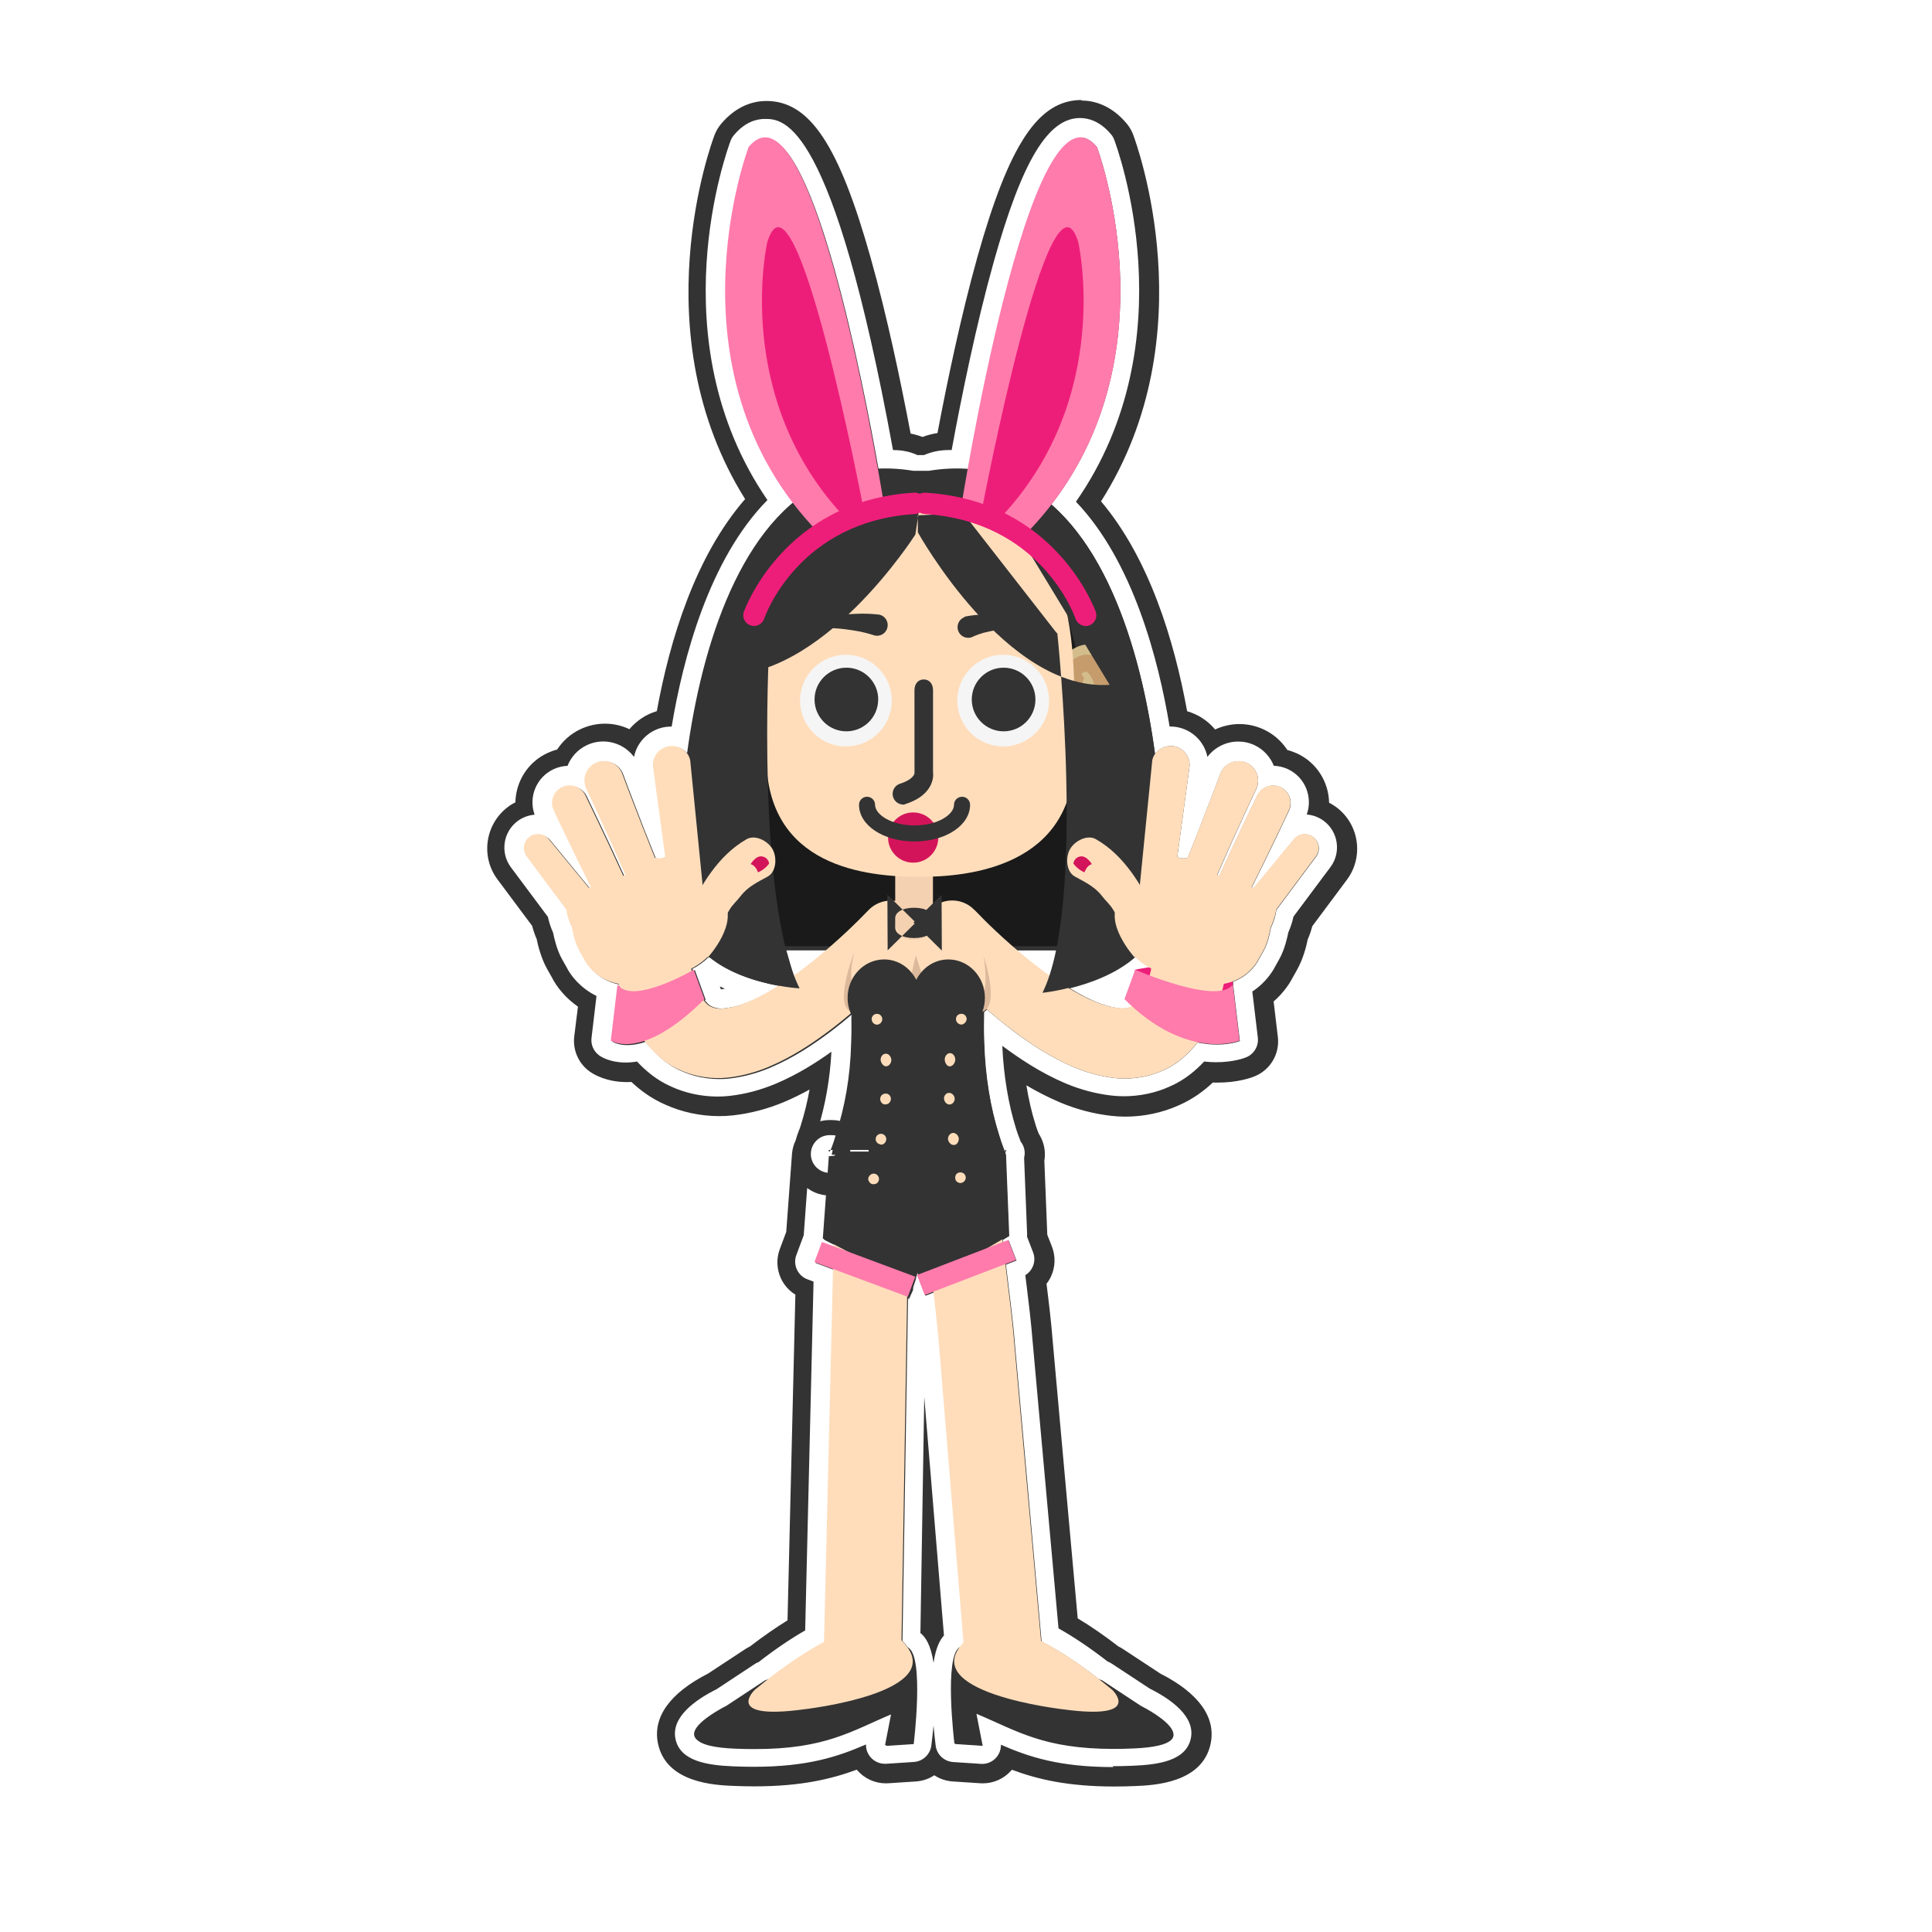 <svg xmlns="http://www.w3.org/2000/svg" width="256" height="256" viewBox="0 0 256 256"><path d="M147.514 234.146c-7.178 0-11.178-1.352-14.888-2.96.013.62-.206 1.23-.623 1.703-.477.54-1.16.84-1.876.84-.055 0-.108 0-.163-.01l-3.665-.24c-1.2-.08-2.18-1-2.32-2.19-.12-.94-.21-1.82-.28-2.64-.08.82-.17 1.7-.29 2.63-.15 1.19-1.12 2.11-2.32 2.19l-3.67.24h-.17c-.72 0-1.4-.31-1.88-.85-.42-.48-.64-1.09-.62-1.71-3.71 1.61-7.71 2.96-14.89 2.96-.85 0-1.74-.02-2.69-.06-3.44-.14-7.04-.68-7.66-3.61-.62-2.89 2.58-5.18 5.44-6.61l5.08-3.35c.15-.1.32-.19.5-.25 2.17-1.69 4.24-3.09 6.16-4.19l1.11-46.22-.8-.3c-.63-.23-1.13-.7-1.41-1.31-.28-.6-.3-1.29-.07-1.91l.98-2.63.78-10.67c.03-.4.15-.78.34-1.1.12-.54.26-.92.4-1.26.09-.24.2-.52.33-.96 1.01-3.2 1.63-6.73 1.82-10.32-2.06 1.47-4.49 3.02-7.41 4.25-1.99.83-4.02 1.37-6.07 1.6-.52.06-1.05.09-1.58.09-2.14 0-4.26-.45-6.12-1.3-1.97-.85-3.47-2.15-4.58-3.34-.52.09-1.03.13-1.52.13-1.98 0-3.14-.7-3.45-.91-.76-.53-1.17-1.43-1.06-2.35l.66-5.56c-2.13-1.04-3.43-2.71-3.96-3.8l-.6-1.06c-.69-1.23-1.05-2.8-1.19-3.52-.32-.71-.54-1.41-.69-2.1l-4.91-6.58c-1.43-1.93-1.03-4.66.88-6.1.67-.5 1.45-.79 2.27-.86-.84-2.33.23-4.96 2.5-6.02.6-.28 1.22-.43 1.86-.45.46-1.16 1.33-2.15 2.54-2.73.69-.33 1.43-.5 2.19-.5 1.62 0 3.14.78 4.08 2.05.4-2.03 2.06-3.68 4.23-3.98.23-.03.45-.04.66-.04h.1c1.5-9.01 4.94-22.16 12.69-30.02-14.6-21.27-5.29-46.51-4.88-47.61.1-.26.24-.5.41-.71 1.5-1.81 3.07-2.18 4.12-2.18 2.47 0 8.96 0 16.99 43.88h.07c1.16 0 2.21.22 3.16.66h.88c1.03-.45 2.13-.67 3.36-.67.1 0 .2 0 .3.01 1.32-7.17 3.26-16.67 5.58-24.95 3.75-13.35 7.17-19.05 11.43-19.05 1.05 0 2.62.37 4.12 2.17.18.21.32.45.41.71.42 1.11 9.81 26.62-5.07 47.96 7.55 7.89 10.93 20.87 12.41 29.79h.1c.22 0 .44.01.66.04 2.18.3 3.85 1.95 4.25 3.99.92-1.25 2.45-2.04 4.08-2.04.76 0 1.49.16 2.18.49 1.2.57 2.08 1.57 2.54 2.72.64.02 1.26.17 1.85.44 2.29 1.06 3.35 3.69 2.51 6.02.82.06 1.6.35 2.27.85 1.91 1.43 2.31 4.17.89 6.09l-4.92 6.59c-.14.69-.37 1.38-.68 2.09-.14.72-.5 2.28-1.18 3.51l-.61 1.09c-.25.48-1.14 2.03-2.98 3.23l.73 6.11c.13 1.12-.5 2.18-1.54 2.61-.27.11-1.71.65-3.99.65-.52 0-1.05-.03-1.58-.09-1.09 1.16-2.58 2.46-4.59 3.32-1.81.83-3.93 1.28-6.07 1.28-.53 0-1.06-.03-1.58-.09-2.06-.23-4.1-.77-6.07-1.59-3.44-1.46-6.19-3.34-8.44-5 .17 3.89.81 7.76 1.83 11 .15.49.26.77.35 1.01.08.19.16.4.24.65.36.46.56 1.02.55 1.61-.01.19-.04.39-.08.57l.4 10.1c0 .12 0 .23-.01.35l.8 2.07c.24.62.22 1.31-.05 1.91-.21.47-.55.86-.98 1.12l.19 1.52c.27 2.22.58 4.73.79 7.38l3.42 37.9c2.02 1.13 4.2 2.6 6.51 4.39.18.06.34.15.5.25l5.08 3.34c2.86 1.43 6.06 3.73 5.44 6.61-.62 2.93-4.22 3.47-7.66 3.61-.95.04-1.84.06-2.69.06zm-25.542-17.752c.6.476 1.352 1.46 1.727 3.933.3-2.022.86-3.05 1.38-3.616l-2.61-31.6-.51 31.29zM95.53 131.087h.007c.14-.013.313-.032.512-.065-.23-.104-.45-.212-.67-.324l.14.39zm47.63-112.88c.73 0 1.462.402 2.192 1.278 0 0 10.05 26.54-6.042 47.36 8.122 7.093 12.106 20.888 13.737 33.076.457-.65 1.252-1.07 2.09-1.07.108 0 .218.01.327.02 1.356.19 2.326 1.43 2.143 2.79l-1.604 11.86c.256.16.53.22.804.22.192 0 .383-.03.565-.08.52-1.3 1.04-2.61 1.564-3.91.917-2.4 1.867-4.79 2.752-7.2.03-.07.06-.15.098-.22.442-.93 1.37-1.47 2.335-1.47.38 0 .76.08 1.12.25 1.29.62 1.83 2.16 1.22 3.45-1.11 2.32-2.15 4.68-3.23 7.01-.64 1.47-1.3 2.93-1.95 4.4l.29.1c.63-1.35 1.26-2.71 1.88-4.07 1.06-2.2 2.08-4.42 3.16-6.62.41-.81 1.23-1.29 2.09-1.29.33 0 .66.07.98.22 1.16.54 1.67 1.92 1.13 3.09-1.03 2.21-2.11 4.41-3.17 6.61l-1.77 3.57.27.1 5.32-6.45c.37-.45.9-.68 1.44-.68.39 0 .78.12 1.11.37.82.62.99 1.77.38 2.6l-5.27 7.07c-.07.63-.27 1.41-.72 2.34 0 0-.28 1.85-.96 3.06l-.64 1.14s-.93 2.04-3.43 2.96c.02.13.03.26.03.41l.89 7.44s-1.13.47-3.04.47c-.74 0-1.6-.07-2.56-.27-1.11 1.37-2.56 2.83-4.59 3.7-1.61.74-3.41 1.08-5.08 1.08-.44 0-.88-.02-1.3-.07-1.98-.23-3.79-.75-5.38-1.42-3.18-1.35-5.79-3.11-8.11-4.84-1.25-.96-2.4-1.9-3.46-2.82-.1.12-.23.24-.37.32-.03 1.3-.04 2.6.02 3.97.12 4.61.88 8.98 1.97 12.44.38 1.28.61 1.45.76 2.45h.15l.43 10.84-.84.5.04.37.74-.28 1.02 2.65-1.4.54c.03.26.06.53.1.8.33 2.89.82 6.23 1.1 9.88.33 3.64.68 7.52 1.03 11.4l2.5 27.87c1.74.88 4.33 2.42 7.68 5.06l.33.11 5.2 3.43s10.28 5.09-1.06 5.56c-.91.04-1.77.06-2.58.06-9.34 0-12.78-2.38-18.21-4.66l.83 4.25-3.66-.24s-1.41-11.58.71-12.76l.02-.01c.14-.19.31-.39.49-.59l-2.23-27.03-.92-11.27c-.2-2.93-.54-5.7-.83-8.19l-1.16.45-1.02-2.65.15-.05-.14-.41-.25.74.02.08-.38 1.16-.04.41-.56 1.23-.09-.31-.74 45.56c.31.3.55.59.76.88l.02.01c2.13 1.19.71 12.76.71 12.76l-3.66.24.83-4.25c-5.43 2.29-8.87 4.67-18.21 4.67-.81 0-1.67-.01-2.58-.05-11.34-.47-1.06-5.56-1.06-5.56l5.2-3.42.32-.1c3.2-2.51 5.69-4.03 7.43-4.92l1.19-49.44-2.46-.92.99-2.66 1.55.58.01-.27-1.43-.74.8-10.9.72-.02.35-.33h10.61l-2.85-.05-7.59-.11-.17.16h-.85c.15-1 .39-1.18.76-2.45 1.1-3.46 1.86-7.59 1.97-12.2.05-1.28.06-2.56.03-3.81-.02-.05-.05-.1-.07-.15-.86.74-1.78 1.49-2.77 2.24-2.31 1.73-4.92 3.5-8.11 4.85-1.59.67-3.39 1.19-5.37 1.42-.42.05-.85.07-1.3.07-1.66 0-3.46-.33-5.08-1.07-2.1-.91-3.59-2.45-4.72-3.86-.96.32-1.77.43-2.41.43-1.35 0-2.02-.47-2.02-.47l.88-7.44c.08.12.19.21.3.3l-.09-.38v-.01c-3.42-.59-4.65-3.28-4.65-3.28l-.64-1.13c-.67-1.21-.96-3.05-.96-3.05-.45-.93-.64-1.71-.72-2.34l-5.27-7.07c-.61-.83-.44-1.98.38-2.6.33-.25.72-.37 1.11-.37.54 0 1.07.24 1.44.68l5.32 6.46.26-.1c-.59-1.19-1.18-2.39-1.77-3.57-1.06-2.21-2.14-4.4-3.17-6.62-.54-1.17-.04-2.55 1.13-3.09.31-.15.65-.22.98-.22.86 0 1.68.48 2.08 1.3 1.07 2.19 2.1 4.41 3.15 6.61.62 1.36 1.25 2.72 1.88 4.07L83 116l-1.95-4.39c-1.08-2.33-2.12-4.684-3.236-7.01-.61-1.283-.07-2.83 1.22-3.444.36-.17.74-.25 1.11-.25.97 0 1.9.54 2.34 1.47.034.07.07.15.09.224.887 2.41 1.837 4.802 2.75 7.21.53 1.3 1.047 2.61 1.568 3.912.19.05.38.08.57.08.28 0 .55-.07.8-.22l-1.6-11.86c-.18-1.35.79-2.59 2.15-2.772.1-.02.21-.02.316-.02.81 0 1.58.396 2.043 1.01 1.66-12.313 5.72-26.21 14.02-33.21-15.83-20.8-5.86-47.07-5.86-47.07.73-.88 1.47-1.282 2.2-1.282 6.43 0 12.62 31.08 14.93 44.03.7-.04 1.41-.14 2.14-.14.82 0 1.67.13 2.54.66h2.08c.96-.52 1.88-.67 2.78-.67.81 0 1.6.12 2.36.17 2.31-12.94 8.51-44.17 14.94-44.17m-4.12 111.54c.39-1.16.71-2.86.98-3.86h-5.84c1.41 1 3.06 2.575 4.87 3.864m-33.86-.07c1.78-1.27 3.4-2.8 4.78-3.8h-5.93c.34 1 .72 2.65 1.15 3.79m-11.37-2.85c-.04 0-.07-.003-.11-.004-.64.64-1.37 1.14-2.1 1.51.02.1.05.2.07.3l.25-.14 1.42 3.895-.1.1c.29.36.55.68.85.79.32.15.71.31 1.34.31.09 0 .18 0 .27-.01.79-.066 1.77-.25 2.81-.65 1.51-.55 3.07-1.397 4.57-2.34-2.59-.475-6.42-1.53-9.18-3.84l-.06.07h-.01m54.89 6.764c.59 0 .96-.134 1.27-.27-.32-.29-.64-.59-.97-.92l1.42-3.9s.72-.15 1.81-.33c-.63-.35-1.24-.79-1.79-1.34-.04 0-.07.01-.11.01h-.01l-.05-.06c-2.57 2.27-6.09 3.5-8.68 4.14 1.34.81 2.72 1.54 4.05 2.03 1.04.39 2.01.58 2.8.65.1.002.19.01.27.01m-32.92 3.47l-.04-.01.04.01m17.44 15.77c.03.02.06.03.07.04h-.07v-.04m.12.04s0 .01-.01.01-.02-.006-.03-.01h.04m9.8-139.677c-5.74 0-9.61 5.85-13.83 20.88-2.14 7.65-3.96 16.31-5.27 23.25-.69.11-1.35.28-1.98.52-.51-.19-1.04-.34-1.58-.45-1.31-6.93-3.13-15.6-5.29-23.27-4.21-14.97-8.08-20.8-13.82-20.8-1.58 0-3.91.53-6.04 3.08-.35.43-.63.91-.83 1.43-.43 1.12-9.7 26.27 4.05 48.24-6.57 7.55-9.95 18.53-11.7 28.1-1.45.43-2.7 1.28-3.63 2.39-1-.47-2.1-.73-3.23-.73-1.14 0-2.23.25-3.26.73-1.31.62-2.35 1.57-3.09 2.7-.44.11-.86.266-1.28.46-2.63 1.22-4.19 3.81-4.25 6.53-.34.17-.67.37-.98.61-3.02 2.26-3.65 6.56-1.41 9.58l4.61 6.18c.15.58.35 1.17.6 1.75.2.98.62 2.6 1.4 3.99l.57 1.005c.65 1.31 1.82 2.79 3.5 3.96l-.49 3.94c-.22 1.84.59 3.65 2.11 4.7.59.41 2.24 1.356 4.87 1.356.2 0 .39 0 .59-.02 1.17 1.1 2.65 2.21 4.52 3.02 2.18.98 4.63 1.51 7.11 1.51.62 0 1.25-.03 1.85-.1 2.29-.26 4.56-.85 6.75-1.77 1.2-.51 2.33-1.07 3.38-1.65-.29 1.6-.66 3.14-1.12 4.59l-.03.11c-.1.33-.17.52-.27.76-.13.33-.28.73-.42 1.27-.27.55-.44 1.17-.49 1.81l-.76 10.32-.86 2.3c-.46 1.25-.41 2.62.14 3.83.42.91 1.09 1.67 1.93 2.18l-1.04 43.16c-1.58.98-3.25 2.14-4.97 3.46-.21.1-.4.21-.59.33l-4.96 3.26c-5.08 2.59-7.38 5.8-6.64 9.3 1.11 5.22 7.57 5.49 10 5.59.96.04 1.9.06 2.79.06 6.15 0 10.19-.97 13.54-2.21.03.04.06.07.1.11.95 1.08 2.32 1.7 3.75 1.7.11 0 .22 0 .33-.01l3.67-.24c.89-.06 1.73-.35 2.43-.82.71.47 1.54.76 2.44.82l3.66.24c.11.01.22.01.33.01 1.43 0 2.8-.61 3.75-1.69.04-.03.07-.07.1-.11 3.35 1.25 7.39 2.22 13.54 2.22.89 0 1.83-.02 2.79-.06 2.43-.1 8.89-.37 10-5.59.74-3.5-1.55-6.71-6.64-9.3l-4.96-3.26c-.19-.13-.39-.24-.6-.34-1.88-1.45-3.69-2.7-5.41-3.73l-2.28-25.25-1.02-11.36c-.21-2.69-.52-5.22-.8-7.46l-.03-.27c.25-.32.47-.67.63-1.05.54-1.21.57-2.59.1-3.83l-.63-1.61v-.01l-.39-9.79c.04-.23.06-.47.07-.71.03-1.03-.26-2.03-.81-2.88l-.14-.35c-.09-.24-.16-.43-.26-.76l-.03-.1c-.51-1.59-.91-3.36-1.21-5.2 1.35.8 2.83 1.57 4.45 2.26 2.21.93 4.48 1.52 6.77 1.78.61.07 1.24.11 1.86.11 2.48 0 4.94-.52 7.11-1.5 1.88-.82 3.36-1.93 4.51-3.02.21.01.41.01.62.01 2.68 0 4.46-.64 4.94-.84 2.08-.85 3.33-2.98 3.06-5.22l-.56-4.69c1.43-1.24 2.21-2.55 2.53-3.17l.58-1.04c.79-1.41 1.21-3.02 1.41-4.01.25-.58.45-1.16.6-1.75l4.6-6.17c2.25-3.04 1.62-7.33-1.39-9.59-.31-.23-.64-.44-.98-.61-.05-2.71-1.61-5.3-4.23-6.52-.43-.19-.86-.35-1.3-.46-.74-1.13-1.78-2.08-3.08-2.7-1.04-.49-2.13-.74-3.27-.74-1.13 0-2.23.26-3.22.72-.94-1.13-2.22-1.99-3.71-2.42-1.72-9.43-5.03-20.26-11.41-27.81 14.04-22.04 4.68-47.48 4.25-48.61-.2-.52-.48-1-.83-1.43-2.12-2.54-4.45-3.07-6.03-3.07zm-33.38 142.16c-1.38 0-2.5-1.12-2.5-2.5s1.12-2.5 2.5-2.5h.26c1.38 0 2.5 1.12 2.5 2.5s-1.12 2.5-2.5 2.5h-.26zm.26-2.5h-.26.26m0-4.5h-.26c-2.76 0-5 2.24-5 5s2.24 5 5 5h.25c2.76 0 5-2.24 5-5s-2.24-5-5-5z" fill="#333"/><path fill="#ED1E79" d="M150.415 128.49s13.018-2.782 12.94 1.952c-.067 4.128-6.868 3.61-6.868 3.61s-4.772-1.308-4.832-1.483c-.057-.18-1.298-3.85-1.298-3.85"/><path fill="#333" d="M145.96 222.61l5.2 3.424s10.28 5.087-1.063 5.557c-11.344.48-14.89-2.12-20.797-4.6l.827 4.26-3.665-.24s-1.417-11.58.71-12.76c2.128-1.18 18.788 4.37 18.788 4.37zm-44.522 0l-5.2 3.424s-10.28 5.087 1.063 5.557c11.35.48 14.9-2.12 20.8-4.6l-.83 4.26 3.67-.24s1.42-11.58-.71-12.76c-2.13-1.18-18.79 4.37-18.79 4.37z"/><path fill="#1A1A1A" d="M97.773 83.246l1.773 42.135h44.67l1.237-28.66-6.38-23.92z"/><path fill="#fdb" d="M112.32 129.973s-3-11.592 7.432-7.592h4.87c8.625-4 6.144 7.66 6.144 7.66"/><path fill="#fdb" d="M121.052 126.085s-.513.564-1.408 1.56c-.895.956-2.18 2.296-3.804 3.838-1.628 1.54-3.59 3.29-5.883 5.034-2.317 1.73-4.922 3.5-8.11 4.85-1.592.666-3.393 1.193-5.377 1.418-1.99.223-4.334-.068-6.38-1.004-2.125-.91-3.615-2.47-4.75-3.89-1.06-1.46-1.724-2.85-2.264-4.13-.426-1.24-.857-2.41-1.048-3.39-.24-.99-.452-1.86-.536-2.54l-.34-2.18c-.424-2.71 1.437-5.26 4.153-5.68 2.718-.42 5.265 1.44 5.688 4.16.01.06.015.11.023.17l.04.34.196 1.69c.042.56.177 1.16.313 1.86.103.73.357 1.4.566 2.19.28.69.58 1.39.93 1.94.38.46.68.88 1.04 1.02.36.17.82.36 1.62.3.79-.06 1.76-.25 2.8-.65 2.09-.77 4.3-2.09 6.3-3.47 2-1.4 3.82-2.89 5.33-4.22 1.52-1.33 2.74-2.5 3.58-3.33.8-.82 1.26-1.28 1.26-1.28l.13-.13c1.58-1.61 4.17-1.64 5.78-.06 1.58 1.54 1.64 4.05.18 5.67zm11.1 32.595l1.16 9.612c.33 2.89.815 6.23 1.097 9.88.32 3.636.68 7.515 1.02 11.393l2.8 31.037-10.26.71-2.53-30.7-.93-11.27c-.25-3.595-.71-6.97-1.02-9.853-.65-5.78-1.09-9.63-1.09-9.63l9.74-1.19zm-11.752.806l-1 61.278-10.285-.208 1.476-61.262zm8.777-38.868s.46.468 1.26 1.288c.833.83 2.056 2.002 3.573 3.332s3.332 2.82 5.33 4.22c1.996 1.38 4.207 2.704 6.296 3.473 1.04.4 2.013.59 2.802.65.797.06 1.253-.13 1.612-.3.364-.13.66-.55 1.036-1.01.346-.54.653-1.24.925-1.94.21-.79.47-1.45.57-2.18.14-.7.27-1.29.32-1.85l.2-1.68.04-.31c.32-2.73 2.8-4.68 5.53-4.36 2.73.32 4.69 2.8 4.37 5.53l-.02.19-.34 2.19c-.08.69-.29 1.55-.53 2.55-.19.98-.62 2.15-1.05 3.39-.54 1.28-1.2 2.67-2.26 4.13-1.13 1.42-2.62 2.98-4.75 3.9-2.04.94-4.39 1.23-6.38 1.01-1.98-.23-3.78-.75-5.38-1.42-3.18-1.35-5.79-3.12-8.1-4.85-2.3-1.74-4.26-3.49-5.88-5.03-1.63-1.54-2.91-2.88-3.8-3.84-.89-1-1.41-1.56-1.41-1.56-1.52-1.67-1.38-4.26.29-5.77 1.63-1.47 4.13-1.39 5.65.17l.14.14z"/><path fill="#F4D1B0" d="M123.62 121.225c0 2.35-.5 3.312-2.5 3.312-2.003 0-2.5-.962-2.5-3.312v-8.507c0-2.35.497-4.255 2.5-4.255 2 0 2.5 1.905 2.5 4.255v8.507z"/><path fill="#D3BD8D" d="M139.055 92.855c0 4.125.6 7.47 3.494 7.47s6.98-.772 6.98-7.47c0-4.13-2.35-7.473-5.24-7.473-2.9 0-5.25 3.344-5.25 7.473z"/><path fill="#C69C6D" d="M139.924 92.828c.014-1.16.25-2.476.82-3.595.284-.568.646-1.125 1.16-1.604.514-.47 1.24-.87 2.086-.89.322.03.255 0 .56.06.24.05.448.12.608.2.36.15.65.38.916.61.518.48.66 1.03.947 1.6.57 1.14.6 2.38.6 3.62v.14c0 .81-.42 1.47-1.23 1.48-.81.01-1.36-.64-1.37-1.45 0-.06.06-.12.07-.18.09-.82.05-1.71-.22-2.46-.24-.79-.73-1.27-.87-1.33-.08-.05-.31-.04-.61.16-.28.19.42.52.18.9-.49.79.08 1.67.08 2.74v.04c0 .47-1.46.82-1.94.77-.45-.05-1.76-.43-1.76-.87z"/><path fill="#D3BD8D" d="M104.394 92.855c0 4.125-.602 7.47-3.498 7.47-2.893 0-6.985-.772-6.985-7.47 0-4.13 2.35-7.473 5.24-7.473 2.9 0 5.25 3.344 5.25 7.473z"/><path fill="#C69C6D" d="M103.524 92.828c-.014-1.16-.252-2.476-.818-3.595-.287-.568-.65-1.125-1.165-1.604-.51-.47-1.23-.87-2.08-.89-.32.03-.25 0-.55.06-.24.05-.45.12-.61.2-.36.15-.65.38-.92.61-.51.48-.76 1.03-1.05 1.6-.56 1.14-.7 2.38-.7 3.62v.14c0 .81.53 1.47 1.33 1.48.82.01 1.42-.64 1.44-1.45 0-.06-.03-.12-.04-.18-.09-.82-.04-1.71.23-2.46.25-.79.75-1.27.89-1.33.09-.05.33-.04.62.16.29.19.58.52.82.9.5.79.79 1.67.91 2.74v.04c.05.47.47.82.95.77.45-.05.78-.43.78-.87z"/><path fill="#fdb" d="M142.342 100.232c0 14.688-14.106 15.956-20.402 15.956-7.163 0-20.4-1.268-20.4-15.956 0-14.685-1.522-33.536 20.4-33.536 22.142 0 20.402 18.85 20.402 33.536z"/><path fill="#333" d="M119.695 106.61c-.6 0-1.158-.386-1.352-.987-.238-.747.174-1.544.923-1.782 1.505-.47 1.908-1.14 1.91-1.42l-.005-10.97c0-.78.44-1.42 1.23-1.42s1.23.64 1.23 1.42v10.85s.54 2.91-3.69 4.25c-.14.05-.09.07-.23.07z"/><circle fill="#D4145A" cx="121.001" cy="110.979" r="3.329"/><path fill="#F5F5F5" d="M118.165 92.833c0 3.353-2.718 6.074-6.073 6.074-3.356 0-6.076-2.72-6.076-6.074 0-3.357 2.72-6.072 6.076-6.072 3.355 0 6.073 2.72 6.073 6.08z"/><path fill="#333" d="M116.363 92.688c0 2.33-1.883 4.217-4.215 4.217-2.33 0-4.217-1.89-4.217-4.217s1.89-4.216 4.22-4.216 4.22 1.888 4.22 4.216z"/><path fill="#F5F5F5" d="M139.005 92.833c0 3.353-2.722 6.074-6.075 6.074-3.356 0-6.076-2.72-6.076-6.074 0-3.357 2.72-6.072 6.076-6.072 3.353 0 6.075 2.72 6.075 6.08z"/><path fill="#333" d="M137.2 92.688c0 2.33-1.883 4.217-4.216 4.217-2.328 0-4.22-1.89-4.22-4.217s1.892-4.216 4.22-4.216c2.333 0 4.216 1.888 4.216 4.216zm-35.302-6.598s-1.734 33.295 4.053 44.873c0 0-12.44-.642-15.05-8.458-2.6-7.81-.57-65.124 30.1-60.124h2.08c30.67-5 32.7 52.32 30.1 60.13-2.6 7.82-15.05 9.04-15.05 9.04 5.79-11.58 1.98-47.55 1.98-47.55l-12.45-15.97-12.15.5-13.61 17.56zm19.282 25.41c-4.124 0-7.357-2.138-7.357-4.862 0-.586.477-1.065 1.065-1.065.586 0 1.063.48 1.063 1.065 0 1.293 2.15 2.734 5.23 2.734 3.09 0 5.23-1.44 5.23-2.734 0-.586.48-1.065 1.07-1.065.59 0 1.06.48 1.06 1.065 0 2.724-3.23 4.862-7.35 4.862zm.11-40.67s-12.408 19.556-26.117 18.61l14.54-20.135 12.226-2.79-.65 4.314zm.33-.294s11.706 21.15 25.414 20.207l-13.008-21.438-12.407-2.61v3.84z"/><path fill="#fdb" d="M168.865 118.605s.855 1.46-.504 4.285c0 0-.28 1.843-.95 3.054l-.64 1.137s-2.56 5.64-10.64 2.4c0 0-7.67-.87-7.6-7.49l4.99-8.76 15.35 5.39zm-15.925 5.615s-.358 2.657-2.627 2.606c0 0-4.206-4.616-1.94-7.523"/><path fill="#fdb" d="M160.108 118.603c1.005-2.372 2.072-4.708 3.11-7.056 1.08-2.333 2.12-4.686 3.234-7.008.613-1.29.067-2.84-1.22-3.45-1.285-.61-2.833-.07-3.446 1.21-.04.07-.068.15-.098.22-.885 2.41-1.835 4.8-2.752 7.2-.962 2.38-1.89 4.78-2.884 7.15-.47 1.12.06 2.41 1.18 2.88 1.12.47 2.406-.05 2.876-1.17zm-4.658-1.01l2.157-15.94c.184-1.354-.786-2.597-2.143-2.784-1.352-.18-2.71.75-2.81 2.12l-.004.08-1.596 16c-.122 1.2.77 2.29 1.982 2.41 1.185.12 2.257-.73 2.415-1.89zm3.22-4.587s-2.636 2.084-3.55-.79l.476 4.7 3.073-3.91zm5.673 7.532c1.12-2.177 2.185-4.382 3.27-6.563 1.056-2.207 2.14-4.402 3.17-6.614.54-1.16.033-2.54-1.13-3.08-1.152-.53-2.51-.05-3.07 1.08-1.073 2.2-2.1 4.42-3.15 6.62-1.022 2.23-2.07 4.44-3.057 6.67-.493 1.12.008 2.41 1.12 2.91 1.07.48 2.318.03 2.847-1zm1.55 4.286l8.465-11.346c.612-.827.443-1.986-.376-2.6-.797-.595-1.92-.454-2.55.307l-9.002 10.923c-.77.935-.64 2.323.302 3.095.94.775 2.32.644 3.1-.295.02-.026.04-.06.06-.084z"/><path fill="#E2AB74" d="M153.05 119.906"/><path fill="#fdb" d="M152.848 120.878c-.41-1.034-.828-1.873-1.315-2.765-.485-.876-1.025-1.73-1.628-2.555-1.21-1.64-2.696-3.225-4.703-4.367-1.117-.63-2.78.21-3.415 1.32-.632 1.12-.5 2.99.616 3.62.014.01.04.03.054.03 1.186.66 2.59 1.29 3.565 2.57.486.64 1.068 1.11 1.483 1.82.404.7.875 1.4 1.147 2.05l.064.02c.474 1.13 1.788 1.63 2.913 1.16 1.11-.47 1.66-1.76 1.21-2.88z"/><path fill="#D4145A" d="M143.7 115.596s.308-.96.982-1.086c0 0-.687-1.185-1.534-1.028-.848.154-.918.934-.918.934s.46.744 1.47 1.18z"/><path fill="#333" d="M127.787 81.724c-.078.013.943-.233 2.16-.274.624.017 1.342-.022 2.094.086.76.053 1.55.182 2.32.365.78.13 1.53.38 2.23.61.71.2 1.34.43 1.87.68l1.77.76-1.88-.33c-.55-.11-1.21-.19-1.92-.22-.7-.05-1.44-.12-2.19-.07-.74 0-1.47.06-2.14.17-.68.06-1.28.25-1.79.35-1.04.31-1.47.55-1.54.58-.74.27-1.55-.12-1.81-.85-.26-.74.12-1.55.86-1.81zm-11.895 2.483c-.052-.01-.696-.257-1.91-.517-1.196-.23-2.843-.477-4.516-.47-.838-.02-1.68-.012-2.466.08-.79.07-1.54.105-2.16.25l-2.11.393 1.996-.82c.595-.276 1.326-.468 2.11-.706.782-.262 1.636-.45 2.502-.607 1.733-.37 3.518-.477 4.878-.5 1.34-.003 2.364.145 2.312.134.765.177 1.238.94 1.063 1.7-.17.763-.93 1.238-1.69 1.063z"/><path fill="#DDB99B" d="M121.347 126.586l-.93 4.123 2.305.13z"/><path fill="#fdb" d="M75.274 118.605s-.855 1.46.504 4.285c0 0 .286 1.843.96 3.054l.638 1.137s2.56 5.64 10.64 2.4c0 0 7.67-.87 7.597-7.49l-4.986-8.76-15.353 5.39zm15.928 5.615s.357 2.657 2.625 2.606c0 0 4.207-4.616 1.938-7.523"/><path fill="#fdb" d="M84.033 118.603c-1.005-2.372-2.073-4.708-3.11-7.056-1.08-2.333-2.122-4.686-3.236-7.008-.612-1.29-.067-2.84 1.22-3.45 1.286-.61 2.835-.07 3.447 1.21.038.07.07.15.096.22.886 2.41 1.836 4.8 2.752 7.2.96 2.38 1.89 4.78 2.884 7.15.47 1.12-.058 2.41-1.177 2.88-1.12.47-2.41-.05-2.88-1.17zm4.657-1.01l-2.157-15.94c-.183-1.354.788-2.597 2.143-2.784 1.353-.18 2.71.75 2.808 2.12 0 .02.003.05.005.08l1.59 16c.12 1.2-.78 2.29-1.99 2.41-1.18.12-2.26-.73-2.41-1.89zm-3.218-4.587s2.634 2.084 3.548-.79l-.473 4.7-3.075-3.91zm-5.674 7.532c-1.12-2.177-2.184-4.382-3.27-6.563-1.054-2.207-2.14-4.402-3.17-6.614-.54-1.16-.032-2.54 1.13-3.08 1.152-.53 2.51-.05 3.067 1.08 1.075 2.2 2.103 4.42 3.153 6.62 1.02 2.23 2.068 4.44 3.057 6.67.494 1.12-.008 2.41-1.12 2.91-1.07.48-2.318.03-2.847-1zm-1.548 4.286l-8.467-11.346c-.612-.827-.443-1.986.376-2.6.79-.595 1.91-.454 2.55.307l9 10.923c.77.935.64 2.323-.31 3.095-.94.775-2.32.644-3.1-.295-.02-.026-.04-.06-.06-.084z"/><path fill="#E2AB74" d="M91.092 119.906"/><path fill="#fdb" d="M91.295 120.878c.41-1.034.827-1.873 1.313-2.765.485-.876 1.026-1.73 1.63-2.555 1.21-1.64 2.694-3.225 4.703-4.367 1.12-.63 2.78.21 3.42 1.32.63 1.12.5 2.99-.61 3.62-.01.01-.04.03-.05.03-1.18.66-2.59 1.29-3.56 2.57-.48.64-1.06 1.11-1.48 1.82-.4.7-.87 1.4-1.14 2.05l-.06.02c-.47 1.13-1.78 1.63-2.91 1.16-1.11-.47-1.66-1.76-1.21-2.88z"/><path fill="#D4145A" d="M100.442 115.596s-.31-.96-.983-1.086c0 0 .68-1.185 1.53-1.028.85.154.92.934.92.934s-.46.744-1.47 1.18z"/><path fill="#333" d="M132.33 150.185c-1.094-3.455-1.855-7.7-1.97-12.31-.067-1.645-.05-3.09.008-4.68-.5 2.24-2.412 4.01-4.706 4.01-1.85 0-3.44-1.054-4.254-2.65-.815 1.597-2.403 2.72-4.253 2.72-1.917 0-3.558-1.166-4.345-2.858.024 1.257.02 2.534-.03 3.817-.116 4.608-.878 8.493-1.972 11.947-1.01 3.46-1.01 2.2-1.01 2.2h23.546s0 1.26-1.013-2.19zm-10.82 2.195l-11.683.82-.8 10.91 11.82 6.21.662-1.86.66 1.994 11.49-6.733-.44-11.34z"/><path fill="#FF7BAC" d="M108.91 164.563l12.368 4.608-.99 2.66-12.37-4.6zm24.695-.263l1.018 2.653-12.097 4.645-1.018-2.652z"/><path fill="#333" d="M124.798 125.96l-3.75-3.72 3.717-3.67zm-7.18-.034l3.72-3.684-3.754-3.7zm6.002-3c0 .756-.936 1.37-2.5 1.37-1.565 0-2.5-.614-2.5-1.37v-1.275c0-.75.935-1.37 2.5-1.37 1.564 0 2.5.62 2.5 1.37v1.28z"/><path fill="#fdb" d="M112.073 216.348s-4.253 1.06-12.054 7.56c0 0-4.26 4.02 6.38 2.602 0 0 20.2-2.245 12.99-9.216m15.93-.946s4.25 1.06 12.05 7.56c0 0 4.25 4.02-6.38 2.602 0 0-20.21-2.245-13-9.216"/><path fill="#FF7BAC" d="M99.192 19.485s-11.698 30.842 10.28 52.112l7.8-3.9s-9.217-58.845-18.08-48.212z"/><path fill="#ED1E79" d="M101.674 32.07s-4.786 20.74 10.457 36.69l2.31-1.24s-9.04-47.503-12.76-35.45z"/><path fill="#FF7BAC" d="M145.353 19.485s11.698 30.842-10.278 52.112l-7.8-3.9s9.215-58.845 18.078-48.212z"/><path fill="#ED1E79" d="M142.872 32.07s4.785 20.74-10.457 36.69l-2.305-1.24s9.04-47.503 12.762-35.45z"/><path fill="#FF7BAC" d="M81.82 130.442l-.885 7.442s4.077 2.837 12.407-5.494l-1.42-3.9c.002 0-8.15 4.788-10.1 1.952zm81.535 0l.887 7.442s-6.914 2.837-15.244-5.494l1.417-3.9s10.99 4.788 12.94 1.952z"/><path fill="#ED1E79" d="M99.905 82.943c-.153 0-.308-.024-.46-.077-.74-.254-1.137-1.057-.884-1.802.06-.146 5.24-14.734 22.53-15.78.85-.07 1.46.546 1.5 1.328.05.78-.55 1.454-1.33 1.5-15.35.934-19.83 13.348-20.01 13.875-.2.584-.75.956-1.34.956zm43.95 0c-.587 0-1.14-.372-1.34-.957-.184-.527-4.66-12.94-20.013-13.875-.78-.04-1.376-.72-1.33-1.5.044-.78.638-1.4 1.502-1.32 17.292 1.05 22.472 15.64 22.522 15.78.252.75-.144 1.55-.882 1.81-.152.06-.306.08-.46.08z"/><path fill="#DDB99B" d="M113.683 131.285c-1.686-.576-.49-5.098-.49-5.098s-2.834 7.18-.353 7.887m17.46-2.48c.62-1.24.043-4.875.043-4.875s2.26 6.64-.222 7.35"/><path fill="#333" d="M125.662 127.13c-1.85 0-3.44 1.103-4.254 2.7-.815-1.597-2.403-2.7-4.253-2.7-2.678 0-4.845 2.28-4.845 5.084 0 2.806 2.167 5.082 4.845 5.082 1.85 0 3.438-1.1 4.253-2.698.815 1.598 2.405 2.698 4.254 2.698 2.675 0 4.843-2.276 4.843-5.082 0-2.804-2.168-5.083-4.843-5.083z"/><path fill="#fdb" d="M116.208 135.774c-.172 0-.368-.088-.512-.23-.11-.14-.197-.31-.197-.507 0-.174.08-.37.19-.482.25-.285.77-.285 1.02 0 .11.112.2.31.2.482 0 .196-.09.367-.2.507-.14.143-.34.23-.51.23zm.424 15.85c-.397-.054-.65-.426-.596-.793.06-.39.427-.65.794-.59.397.06.655.43.595.8-.055.37-.34.63-.682.63-.053 0-.08-.03-.11-.03zm.653-5.275c-.397 0-.68-.41-.653-.78.03-.4.37-.69.767-.66.36 0 .68.35.65.74-.03.39-.34.69-.71.69h-.06zm-.595-5.89c-.028-.4.254-.83.65-.83.4-.06.74.39.767.79.028.37-.285.87-.682.87h-.027c-.368 0-.68-.47-.708-.84zm-.938 16.46c-.167 0-.367-.06-.48-.2-.142-.15-.228-.31-.228-.51 0-.17.086-.34.227-.48.26-.29.74-.29 1 0 .14.14.2.31.2.48 0 .2-.06.36-.2.51-.14.14-.31.19-.51.19zm11.628-21.16c-.198 0-.37-.09-.51-.23-.114-.11-.2-.31-.2-.51 0-.18.086-.37.2-.48.254-.26.736-.29 1.022 0 .112.14.197.31.197.48 0 .19-.09.37-.23.51-.12.14-.31.23-.48.23zM125.62 151c-.054-.397.227-.82.6-.876.396-.06.764.313.818.68.06.397-.223.908-.594.908h-.113c-.34 0-.65-.37-.71-.71zm-.536-5.403c-.027-.395.283-.786.65-.786.4-.02.74.36.767.73.03.4-.28.81-.68.81h-.02c-.39 0-.68-.38-.71-.75zm.735-4.3c-.4 0-.69-.636-.63-1.003.02-.396.37-.802.76-.74.4.025.68.547.62.94-.03.37-.34.803-.71.803h-.06zm1.44 15.463c-.17 0-.37-.085-.49-.2-.14-.14-.2-.312-.2-.51 0-.17.05-.37.19-.513.25-.255.77-.255 1.02.028.11.114.19.315.19.485 0 .197-.09.368-.23.51-.12.115-.31.2-.51.2z"/><path fill="#333" d="M111.067 152.597l-1.24 1.33 1.24 1.727 21.978-1.152-1.15-1.95z"/></svg>